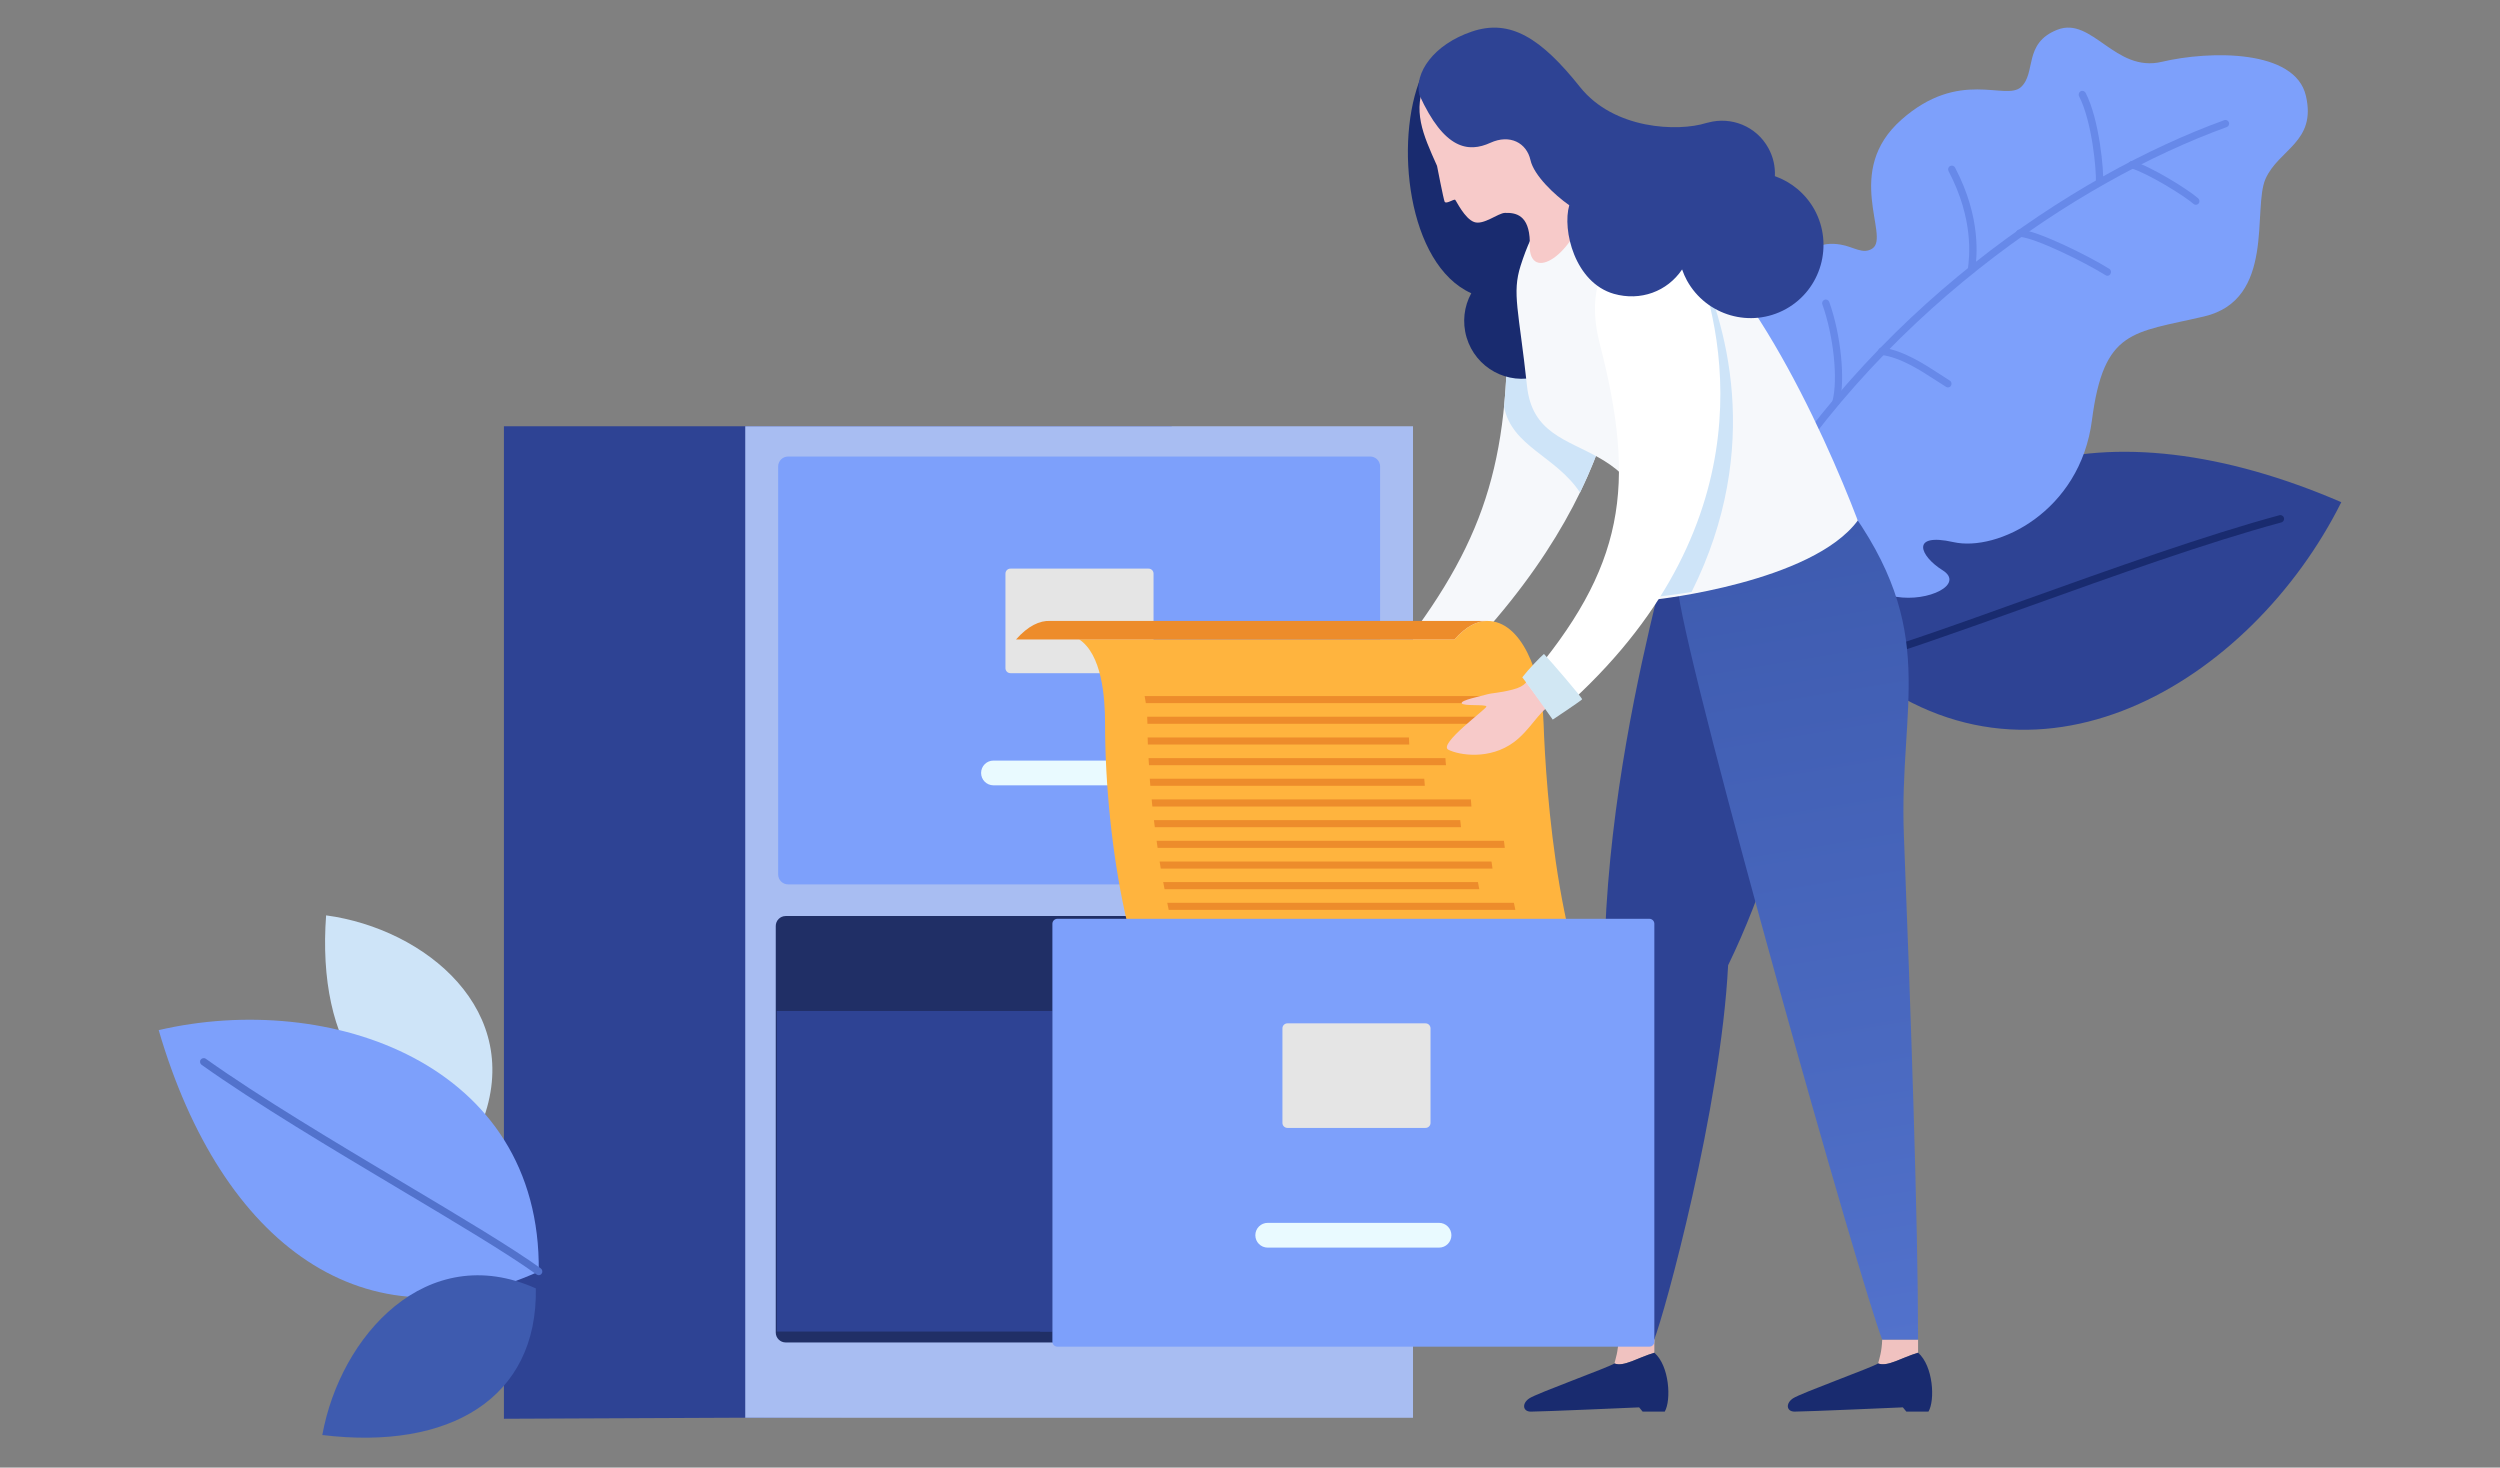 <svg width="293" height="172" viewBox="0 0 293 172" fill="none" xmlns="http://www.w3.org/2000/svg">
<rect x="0" y="0" width="293" height="172" fill="#808080" stroke="none"/>
<path d="M162.28 78.485C161.542 79.243 160.136 78.571 159.021 80C157.22 82.308 154.253 82.962 155.008 83.272C157.031 84.098 159.244 82.531 159.244 82.531H164.372L164.904 82.015L162.28 78.485Z" fill="#F8D0D0"/>
<path d="M189.963 31.428C189.603 28.363 185.263 26.004 182.519 27.312C179.775 28.638 176.636 31.548 176.67 38.161C176.739 55.414 173.48 64.661 162.297 78.471C162.297 78.471 164.664 81.105 165.676 82.414C189.963 60.511 191.164 41.673 189.963 31.428Z" fill="#F6F8FB"/>
<path d="M182.519 27.312C180.461 28.311 178.18 30.188 177.185 33.856C176.91 35.061 176.807 36.473 176.67 38.539C176.67 41.863 176.55 44.876 176.276 47.7C177.219 52.366 182.313 53.417 185.178 57.721C190.546 46.684 190.683 37.523 189.98 31.41C189.62 28.363 185.28 25.986 182.519 27.312Z" fill="#CEE4F8"/>
<path d="M165.316 82.534C164.578 81.552 162.04 78.194 161.8 77.953C162.486 76.989 163.807 75.543 164.253 75.129C165.007 75.887 168.883 80.123 168.883 80.312C168.558 80.622 166.688 81.948 165.882 82.534C165.659 82.534 165.47 82.534 165.316 82.534Z" fill="#D1E7F3"/>
<path d="M217.011 77.624C223.735 52.949 246.821 46.957 274.401 58.855C263.887 79.897 238.245 95.722 217.011 77.624Z" fill="#2E4394"/>
<path d="M217.011 78.053C216.822 78.053 216.651 77.932 216.599 77.726C216.531 77.502 216.668 77.261 216.908 77.192C221.591 75.952 229.292 73.197 237.422 70.27C247.318 66.723 258.536 62.711 267.146 60.386C267.369 60.317 267.609 60.455 267.678 60.696C267.746 60.92 267.609 61.161 267.369 61.23C258.793 63.537 247.593 67.549 237.713 71.096C229.549 74.023 221.848 76.779 217.114 78.036C217.08 78.053 217.045 78.053 217.011 78.053Z" fill="#192B6F"/>
<path d="M206.325 59.68C202.655 55.065 197.406 40.687 207.457 32.629C212.003 28.978 213.409 28.29 215.724 28.668C217.234 28.909 218.366 29.891 219.481 29.099C221.505 27.635 216.033 20.059 222.842 14.032C229.652 8.005 235.037 11.862 236.855 10.209C238.674 8.556 237.096 5.044 241.143 3.477C245.191 1.91 247.884 8.539 253.356 7.248C259.05 5.904 268.998 5.784 270.25 11.225C271.519 16.649 267.06 17.476 265.516 20.971C263.972 24.467 266.734 35.126 258.312 37.089C249.942 39.051 246.563 38.552 245.174 49.263C243.785 59.973 234.094 64.691 228.948 63.537C223.803 62.384 225.038 65.19 227.662 66.826C230.286 68.462 226.033 70.58 222.225 69.943C218.452 69.288 210.922 65.483 206.325 59.68Z" fill="#7DA0FB"/>
<path d="M204.661 62.575C204.593 62.575 204.507 62.558 204.455 62.524C204.25 62.403 204.181 62.145 204.301 61.938C218.983 36.402 243.047 20.474 260.679 14.086C260.902 14 261.142 14.12 261.228 14.344C261.314 14.568 261.194 14.809 260.971 14.895C243.493 21.232 219.618 37.039 205.039 62.369C204.953 62.489 204.816 62.575 204.661 62.575Z" fill="#6789E9"/>
<path d="M246.066 21.798H246.049C245.809 21.78 245.637 21.591 245.637 21.35C245.706 20.024 245.208 14.273 243.665 11.277C243.562 11.07 243.647 10.812 243.853 10.691C244.059 10.588 244.316 10.674 244.436 10.881C246.066 14.066 246.563 19.955 246.495 21.384C246.477 21.608 246.289 21.798 246.066 21.798Z" fill="#6789E9"/>
<path d="M257.352 24.001C257.249 24.001 257.146 23.966 257.078 23.897C255.98 22.933 251.709 20.299 249.737 19.713C249.514 19.644 249.376 19.403 249.445 19.179C249.514 18.955 249.754 18.818 249.977 18.887C252.069 19.489 256.46 22.21 257.626 23.243C257.798 23.398 257.832 23.673 257.678 23.846C257.592 23.949 257.472 24.001 257.352 24.001Z" fill="#6789E9"/>
<path d="M231.058 32.045C231.041 32.045 231.024 32.045 231.007 32.045C230.767 32.01 230.612 31.804 230.629 31.563C230.818 30.134 231.367 25.76 228.365 20.043C228.262 19.836 228.331 19.578 228.554 19.458C228.76 19.354 229.017 19.423 229.137 19.647C232.259 25.605 231.676 30.185 231.487 31.683C231.453 31.873 231.264 32.045 231.058 32.045Z" fill="#6789E9"/>
<path d="M246.992 32.32C246.924 32.32 246.838 32.302 246.769 32.251C244.334 30.735 238.519 27.86 236.684 27.756C236.444 27.739 236.272 27.55 236.272 27.309C236.289 27.068 236.478 26.895 236.718 26.895C238.759 26.999 244.762 29.978 247.215 31.51C247.421 31.631 247.472 31.906 247.352 32.096C247.284 32.233 247.147 32.32 246.992 32.32Z" fill="#6789E9"/>
<path d="M228.297 45.404C228.228 45.404 228.143 45.387 228.074 45.336C227.731 45.129 227.371 44.888 226.993 44.647C225.107 43.424 222.774 41.892 220.493 41.599C220.253 41.565 220.098 41.358 220.116 41.117C220.15 40.876 220.356 40.721 220.596 40.738C223.066 41.065 225.501 42.65 227.457 43.924C227.834 44.165 228.194 44.406 228.52 44.612C228.726 44.733 228.777 45.008 228.657 45.198C228.589 45.336 228.434 45.404 228.297 45.404Z" fill="#6789E9"/>
<path d="M215.176 47.561C215.141 47.561 215.107 47.561 215.073 47.544C214.85 47.475 214.713 47.251 214.764 47.01C215.433 44.461 214.901 39.382 213.581 35.679C213.495 35.456 213.615 35.215 213.838 35.129C214.061 35.042 214.301 35.163 214.387 35.387C215.759 39.209 216.291 44.53 215.587 47.216C215.536 47.44 215.364 47.561 215.176 47.561Z" fill="#6789E9"/>
<path d="M182.451 32.249C183.771 29.235 178.197 25.051 176.619 23.501C174.509 21.401 166.568 8.968 166.568 8.968C163.378 16.493 164.939 31.009 172.434 34.367C171.593 35.899 171.353 37.742 171.885 39.55C172.948 43.131 176.705 45.18 180.272 44.113C183.84 43.045 185.881 39.274 184.817 35.693C184.389 34.263 183.548 33.092 182.451 32.249Z" fill="#192B6F"/>
<path d="M194.13 70.254C192.124 78.571 188.727 93.569 188.11 109.532C187.458 126.579 189.671 144.71 189.671 156.988C191.112 156.988 193.873 156.988 193.873 156.988C195.091 153.94 201.677 129.919 202.535 113.13C210.905 95.911 214.404 73.268 214.404 61.473C211.231 61.49 194.13 70.254 194.13 70.254Z" fill="#2E4394"/>
<path d="M193.89 158.538C193.89 157.694 193.89 156.988 193.89 156.988H189.688C189.636 158.435 189.362 159.192 189.207 159.795C190.288 160.225 191.883 159.141 193.89 158.538Z" fill="#F0C2C0"/>
<path d="M193.89 158.539C191.901 159.141 190.288 160.226 189.208 159.796C188.625 160.226 180.1 163.291 179.225 163.894C178.333 164.496 178.471 165.443 179.414 165.443C180.786 165.443 192.106 164.944 192.106 164.944C192.329 165.202 192.518 165.443 192.518 165.443H195.108C195.88 164.118 195.674 160.088 193.89 158.539Z" fill="#192B6F"/>
<path d="M224.798 158.538C224.798 157.694 224.798 156.988 224.798 156.988H220.595C220.544 158.435 220.269 159.192 220.115 159.795C221.213 160.225 222.808 159.141 224.798 158.538Z" fill="#F0C2C0"/>
<path d="M224.798 158.536C222.809 159.139 221.196 160.224 220.116 159.793C219.533 160.224 211.008 163.289 210.133 163.891C209.241 164.494 209.379 165.441 210.322 165.441C211.694 165.441 223.014 164.942 223.014 164.942C223.237 165.2 223.426 165.441 223.426 165.441H226.016C226.805 164.115 226.582 160.086 224.798 158.536Z" fill="#192B6F"/>
<path d="M216.342 59.028C227.405 73.991 222.534 82.532 223.134 97.874C223.958 118.847 224.798 143.264 224.798 157.005C223.357 157.005 220.596 157.005 220.596 157.005C218.229 151.099 198.299 80.724 196.703 69.514C199.894 69.497 216.342 59.028 216.342 59.028Z" fill="url(#paint0_linear)"/>
<path d="M217.732 61.005C212.38 68.255 194.131 70.252 194.131 70.252C195.126 48.28 180.152 56.218 178.969 45.267C178.008 36.33 177.185 34.401 178.214 31.147C181.13 21.969 185.332 21.59 193.239 24.5C203.684 28.34 213.787 50.622 217.732 61.005Z" fill="#F6F8FB"/>
<path d="M185.863 24.383C183.582 21.834 182.913 18.821 182.793 16.651C182.793 16.651 182.862 11.193 180.237 7.491C176.876 2.79 168.54 6.802 167.133 9.385C165.487 12.949 166.756 15.721 168.42 19.441C168.42 19.441 169.192 23.418 169.312 23.642C169.483 23.969 170.392 23.298 170.547 23.418C170.684 23.539 171.644 25.605 172.759 26.018C173.857 26.432 175.572 24.968 176.378 24.951C177.613 24.916 179.226 25.157 179.294 28.326C178.934 33.233 184.097 30.358 185.863 24.383Z" fill="#F7CAC9"/>
<path d="M59.059 166.28L87.343 166.154L137.322 165.809V49.958H87.343H59.059V166.28Z" fill="#2E4394"/>
<path d="M87.343 49.958H165.605V166.162H87.343V49.958Z" fill="#A8BDF2"/>
<path d="M114.984 143.318H137.964V146.22H114.984V143.318Z" fill="#767676"/>
<path d="M117.757 132.996V120.741H135.113V132.996H117.757Z" fill="#767676"/>
<path d="M118.037 121.067H134.75V132.677H118.037V121.067Z" fill="#E6E6E6"/>
<path d="M114.985 89.14H137.965V92.043H114.985V89.14Z" fill="#686868"/>
<path d="M117.839 78.896V66.641H135.195V78.896H117.839Z" fill="#686868"/>
<path d="M118.038 67.049H134.751V78.659H118.038V67.049Z" fill="#FFFFF6"/>
<path d="M92.367 53.504H160.582C161.227 53.504 161.749 54.027 161.749 54.671V102.484C161.749 103.129 161.227 103.651 160.582 103.651H92.367C91.723 103.651 91.2 103.129 91.2 102.484V54.671C91.2 54.027 91.723 53.504 92.367 53.504Z" fill="#7DA0FB"/>
<path d="M116.436 89.139H136.514C137.315 89.139 137.965 89.789 137.965 90.59C137.965 91.392 137.315 92.041 136.514 92.041H116.436C115.634 92.041 114.984 91.392 114.984 90.59C114.984 89.789 115.634 89.139 116.436 89.139Z" fill="#E9FAFF"/>
<path d="M117.839 78.313V67.225C117.839 66.903 118.101 66.642 118.423 66.642H134.612C134.934 66.642 135.195 66.903 135.195 67.225V78.313C135.195 78.635 134.934 78.896 134.612 78.896H118.423C118.101 78.896 117.839 78.635 117.839 78.313Z" fill="#E5E5E5"/>
<path d="M90.918 156.169L90.918 108.526C90.918 107.882 91.44 107.359 92.085 107.359L160.942 107.359C161.587 107.359 162.109 107.882 162.109 108.526V156.169C162.109 156.813 161.587 157.336 160.942 157.336H92.085C91.44 157.336 90.918 156.813 90.918 156.169Z" fill="#202F66"/>
<path d="M180.909 84.809C180.699 78.705 178.256 72.76 174.304 72.773C173.122 72.773 171.835 73.419 170.47 74.935H126.48C129.12 76.688 129.514 81.632 129.514 84.809C129.514 98.967 132.718 117.186 138.6 122.854H189.982C182.681 115.762 181.158 92.112 180.909 84.809Z" fill="#FFB43E"/>
<path d="M174.29 72.772H123.079C121.858 72.719 120.505 73.338 119.074 74.947H170.456C171.835 73.404 173.122 72.772 174.29 72.772Z" fill="#ED8C2B"/>
<path d="M166.924 91.266H134.753C134.779 91.542 134.792 91.819 134.818 92.096H166.99C166.963 91.819 166.95 91.542 166.924 91.266ZM172.386 93.691H134.976C135.002 93.968 135.028 94.245 135.055 94.522H172.452C172.439 94.245 172.413 93.968 172.386 93.691ZM169.406 88.853H134.608C134.621 89.13 134.635 89.407 134.661 89.684H169.471C169.432 89.394 169.419 89.117 169.406 88.853ZM165.125 86.427H134.503C134.516 86.704 134.516 86.981 134.529 87.258H165.164C165.151 86.968 165.138 86.691 165.125 86.427ZM173.897 84.806C173.897 84.542 173.883 84.279 173.87 84.002H134.451C134.464 84.279 134.477 84.542 134.477 84.806C134.477 84.819 134.477 84.832 134.477 84.832H173.897C173.897 84.819 173.897 84.819 173.897 84.806ZM174.868 81.576H134.149C134.201 81.853 134.254 82.13 134.293 82.407H175.013C174.973 82.143 174.921 81.853 174.868 81.576ZM174.803 100.968H135.908C135.948 101.245 136 101.522 136.04 101.798H174.921C174.894 101.522 174.842 101.245 174.803 100.968ZM177.429 105.806H136.801C136.854 106.083 136.919 106.36 136.972 106.637H177.599C177.547 106.36 177.481 106.083 177.429 105.806ZM171.139 96.117H135.239C135.278 96.394 135.304 96.67 135.344 96.947H171.231C171.205 96.67 171.165 96.394 171.139 96.117ZM178.532 110.657H137.944C138.022 110.934 138.101 111.211 138.167 111.488H178.755C178.676 111.211 178.611 110.934 178.532 110.657ZM177.941 108.232H137.326C137.392 108.508 137.458 108.785 137.523 109.062H178.125C178.072 108.785 178.007 108.508 177.941 108.232ZM176.26 98.542H135.554C135.593 98.819 135.632 99.096 135.672 99.373H176.365C176.326 99.096 176.286 98.819 176.26 98.542ZM173.214 103.38H136.328C136.381 103.657 136.433 103.934 136.486 104.211H173.371C173.319 103.947 173.266 103.657 173.214 103.38Z" fill="#ED8C2B"/>
<path d="M91.039 118.488H123.341V156.057H91.039V118.488Z" fill="#2E4394"/>
<path d="M121.894 118.488H123.341V156.057H121.894V118.488Z" fill="#2E4394"/>
<path d="M123.924 107.683H193.306C193.628 107.683 193.889 107.944 193.889 108.266V157.246C193.889 157.568 193.628 157.83 193.306 157.83H123.924C123.602 157.83 123.341 157.568 123.341 157.246V108.266C123.341 107.944 123.602 107.683 123.924 107.683Z" fill="#7DA0FB"/>
<path d="M148.576 143.318H168.654C169.456 143.318 170.105 143.968 170.105 144.77C170.105 145.571 169.456 146.221 168.654 146.221H148.576C147.775 146.221 147.125 145.571 147.125 144.77C147.125 143.968 147.775 143.318 148.576 143.318Z" fill="#E9FAFF"/>
<path d="M150.301 131.608V120.52C150.301 120.198 150.562 119.937 150.885 119.937H167.074C167.396 119.937 167.657 120.198 167.657 120.52V131.608C167.657 131.93 167.396 132.191 167.074 132.191H150.885C150.562 132.191 150.301 131.93 150.301 131.608Z" fill="#E5E5E5"/>
<path d="M56.487 131.576C43.709 132.403 37.105 122.381 38.22 107.28C49.901 108.864 61.564 118.49 56.487 131.576Z" fill="#CEE4F8"/>
<path d="M63.142 149.021C42.869 158.216 25.974 145.973 18.599 120.73C38.563 116.08 63.434 124.587 63.142 149.021Z" fill="#7DA0FB"/>
<path d="M63.142 149.453C63.057 149.453 62.971 149.418 62.885 149.366C59.438 146.887 53.314 143.236 46.814 139.362C38.924 134.661 29.988 129.323 23.625 124.795C23.436 124.657 23.384 124.381 23.522 124.192C23.659 124.002 23.933 123.951 24.122 124.089C30.451 128.6 39.387 133.921 47.26 138.622C53.76 142.496 59.918 146.164 63.383 148.66C63.571 148.798 63.623 149.074 63.486 149.263C63.417 149.384 63.28 149.453 63.142 149.453Z" fill="#5272CC"/>
<path d="M62.799 151C63.022 163.845 52.731 170.01 37.775 168.184C39.884 156.527 50.021 145.283 62.799 151Z" fill="#3E5BAF"/>
<path d="M179.51 79.12C178.91 79.809 178.893 80.412 177.263 80.825C175.634 81.238 174.982 81.186 174.228 81.393C173.473 81.617 171.157 82.065 171.312 82.426C171.466 82.788 174.193 82.512 174.21 82.805C174.21 83.098 168.499 87.23 169.751 87.868C171.003 88.505 174.571 89.09 177.418 86.989C179.322 85.577 180.351 83.408 181.671 82.702C182.426 80.808 181.277 79.43 179.51 79.12Z" fill="#F7CAC9"/>
<path d="M190.367 28.874C188.206 31.027 186.182 34.815 188.377 41.048C190.59 47.368 191.859 52.688 191.979 57.665C193.471 60.196 194.397 63.967 194.123 69.942C194.123 69.942 195.787 69.787 198.256 69.374C206.764 52.344 202.184 37.45 198.754 30.303C197.399 27.531 192.528 26.705 190.367 28.874Z" fill="#CEE4F8"/>
<path d="M198.736 30.424C197.639 27.549 192.853 26.326 190.503 28.289C188.154 30.252 185.838 33.851 187.485 40.256C191.79 56.959 190.469 66.464 178.875 79.947C178.875 79.947 180.984 82.805 181.979 84.131C206.935 62.951 202.407 40.067 198.736 30.424Z" fill="white"/>
<path d="M181.979 84.338C181.979 84.338 178.669 79.654 178.412 79.379C179.132 78.449 180.487 77.037 180.95 76.641C181.688 77.415 185.444 81.772 185.427 81.961C184.998 82.34 181.979 84.338 181.979 84.338Z" fill="#D1E7F3"/>
<path d="M208.016 20.645C208.068 19.526 207.828 18.39 207.244 17.339C205.838 14.791 202.905 13.637 200.212 14.36C200.161 14.377 200.006 14.412 199.989 14.412C196.662 15.462 189.166 15.187 185.187 10.21C180.608 4.459 176.989 2.169 172.495 3.702C167.984 5.234 165.72 8.575 166.355 11.14C169.27 17.546 172.1 17.907 174.673 16.736C176.972 15.686 178.927 16.754 179.373 18.768C179.767 20.542 182.186 22.849 183.918 24.055C183.078 26.965 184.57 33.129 189.149 34.438C192.254 35.316 195.393 34.18 197.142 31.579C197.296 32.027 197.485 32.458 197.708 32.871C199.989 37.004 205.186 38.502 209.32 36.212C213.436 33.921 214.928 28.704 212.647 24.554C211.584 22.66 209.92 21.317 208.016 20.645Z" fill="#2E4394"/>
<defs>
<linearGradient id="paint0_linear" x1="208.386" y1="62.187" x2="224.125" y2="157.297" gradientUnits="userSpaceOnUse">
<stop stop-color="#3E5BAF"/>
<stop offset="0.637" stop-color="#4A69C0"/>
<stop offset="1" stop-color="#5272CC"/>
</linearGradient>
</defs>
</svg>
